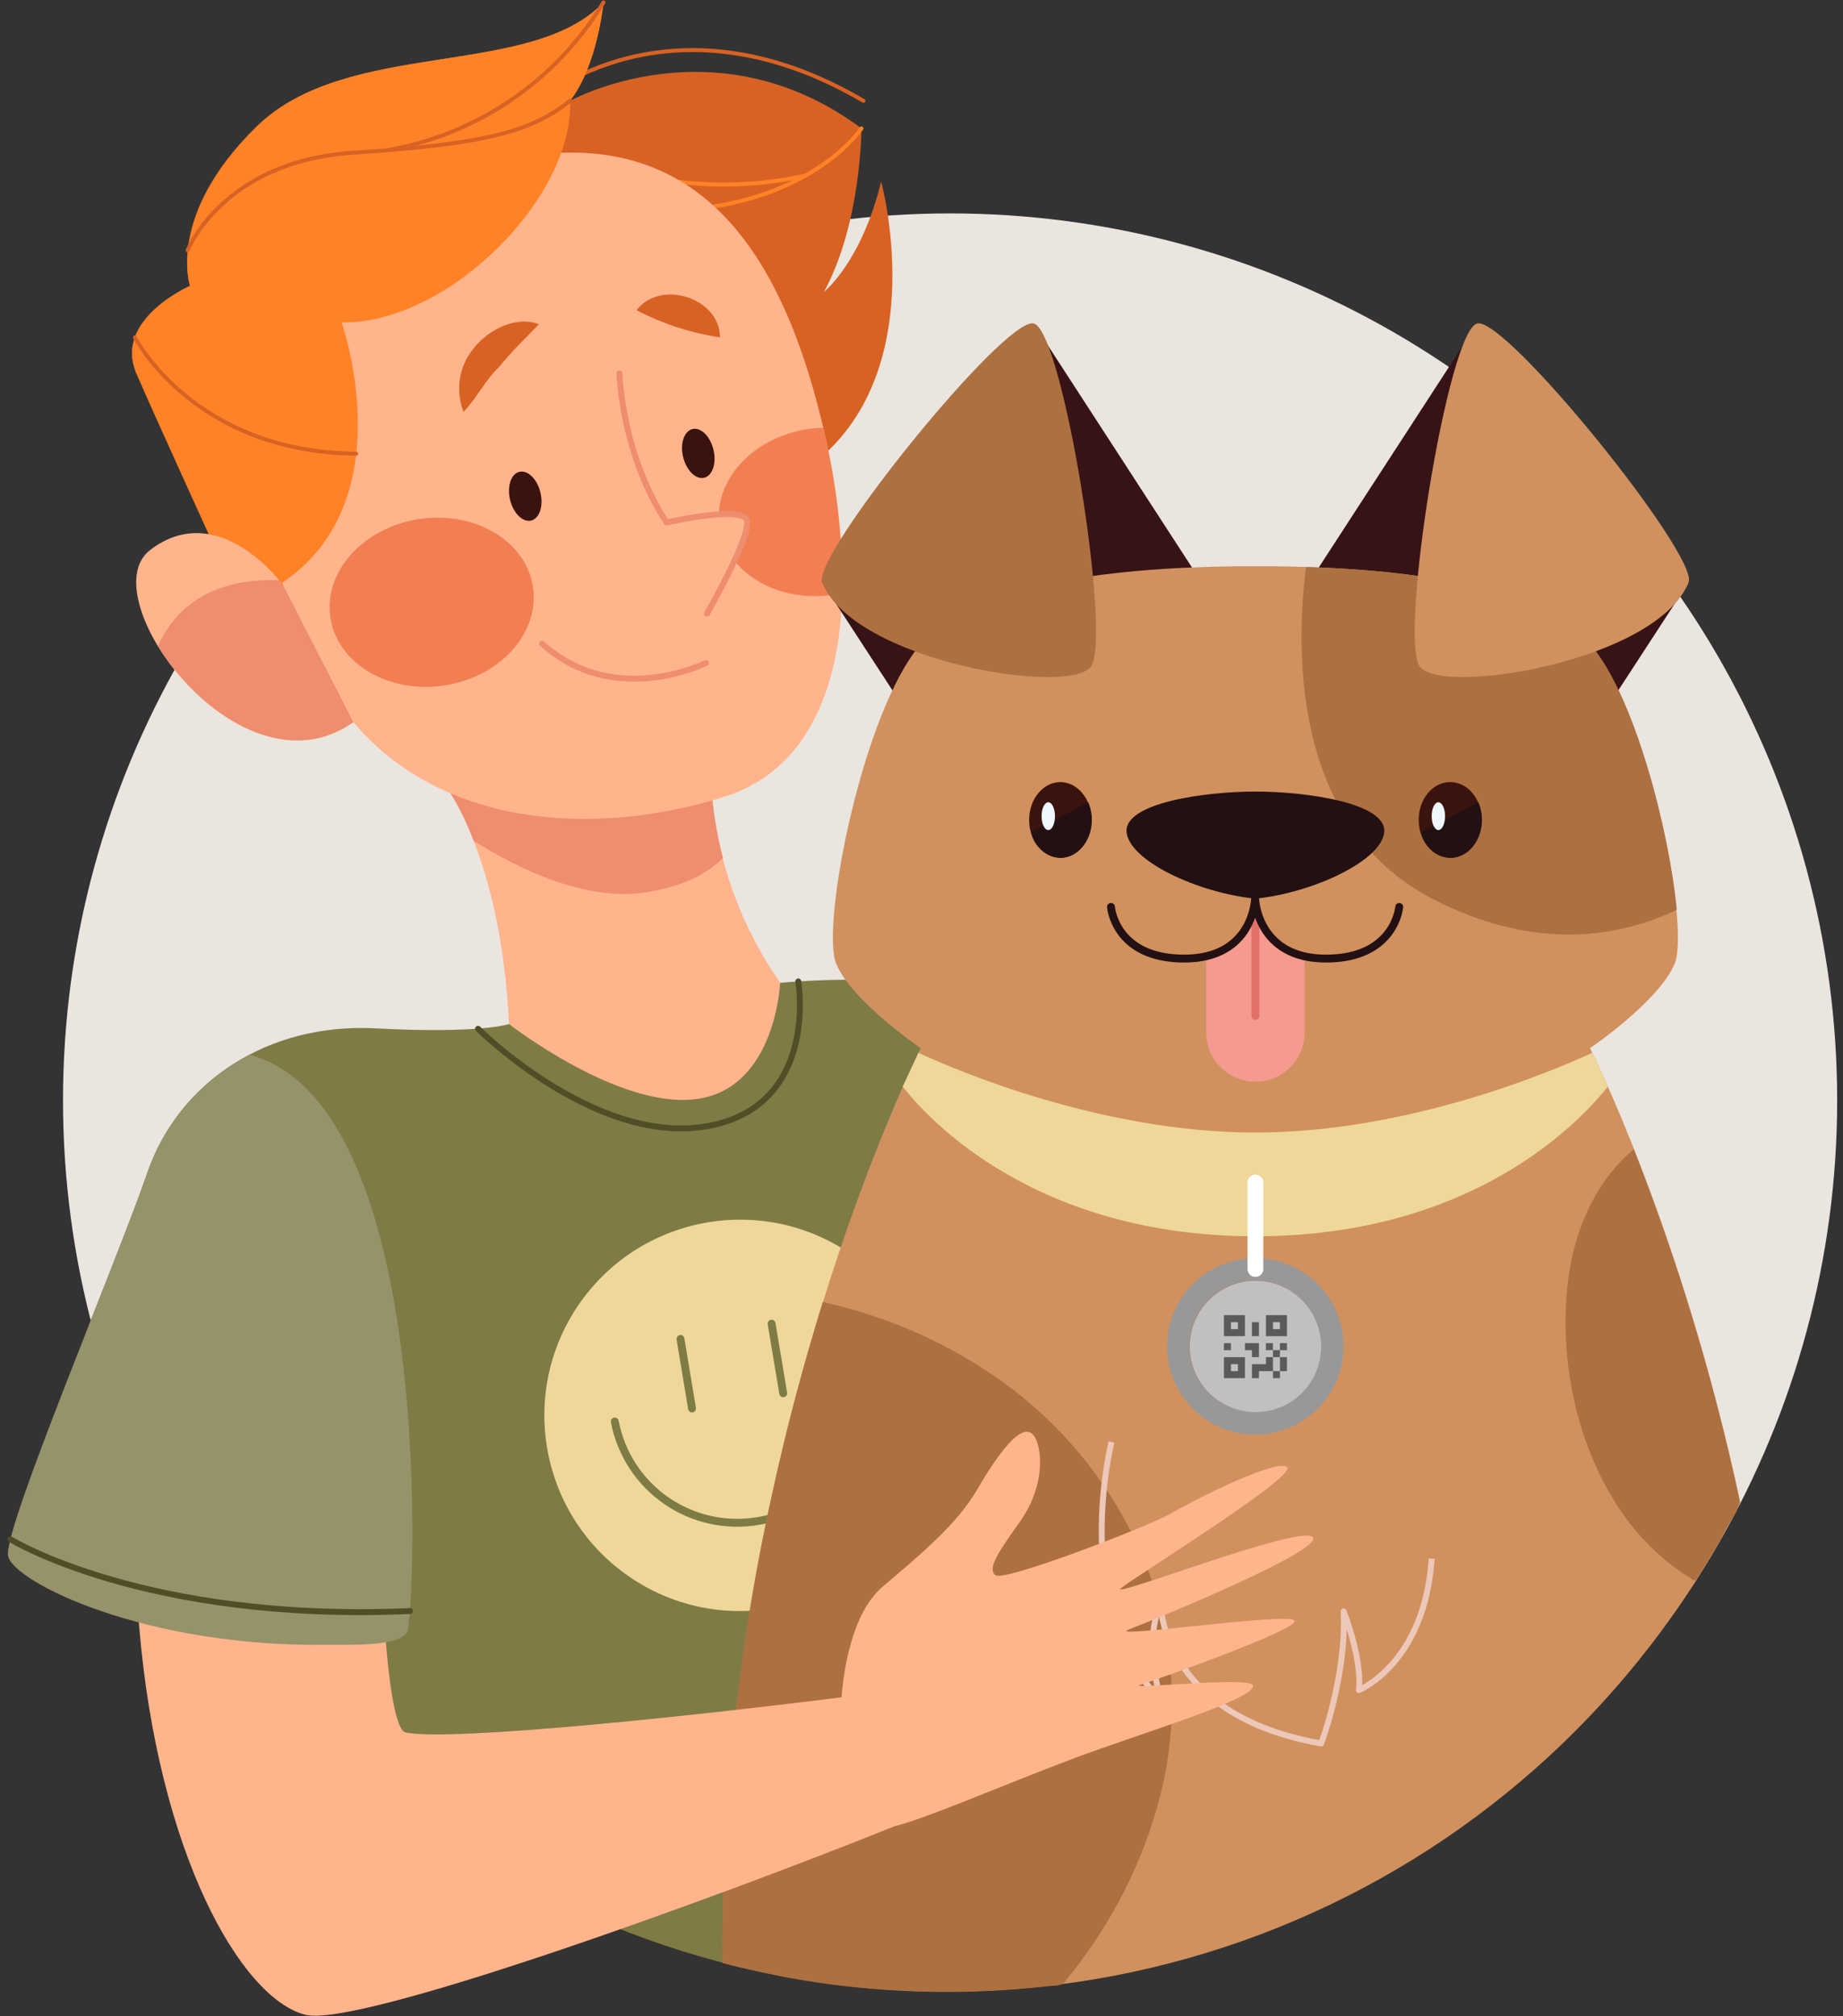 <svg width="234" height="256" viewBox="0 0 234 256" fill="none" xmlns="http://www.w3.org/2000/svg">
<rect x="0" y="0" width="234" height="256" fill="#333333" stroke="none"/>
<circle cx="120.63" cy="139.73" r="112.63" fill="#EAE5DF"/>
<path d="M48.096 208.673L58.826 251.393" stroke="black" stroke-miterlimit="10"/>
<path d="M99.096 124.803L64.626 130.033C64.626 130.033 61.196 131.293 47.626 130.583C34.056 129.873 22.706 137.323 18.706 148.933C17.206 153.263 14.276 160.683 11.216 168.453C14.955 182.912 21.54 196.48 30.586 208.363C34.279 208.754 37.992 208.921 41.706 208.863C41.706 208.863 43.706 216.323 45.956 224.863C66.047 242.567 91.81 252.499 118.586 252.863C127.393 249.996 135.913 246.313 144.036 241.863L140.036 197.583C140.036 197.583 151.366 194.203 161.366 182.863C163.556 180.393 139.366 139.053 132.366 130.583C125.366 122.113 99.096 124.803 99.096 124.803Z" fill="#7E7B44"/>
<path d="M114.192 194.165C122.165 182.995 119.574 167.476 108.404 159.502C97.233 151.528 81.714 154.12 73.74 165.29C65.767 176.461 68.358 191.98 79.528 199.953C90.699 207.927 106.218 205.336 114.192 194.165Z" fill="#EFD79A"/>
<path d="M86.396 170.023L87.866 178.853" stroke="#7E7B44" stroke-linecap="round" stroke-linejoin="round"/>
<path d="M97.966 168.083L99.446 176.923" stroke="#7E7B44" stroke-linecap="round" stroke-linejoin="round"/>
<path d="M109.256 175.293C109.845 179.385 108.809 183.545 106.37 186.883C103.93 190.221 100.281 192.471 96.203 193.152C92.126 193.833 87.943 192.89 84.552 190.526C81.16 188.162 78.829 184.565 78.056 180.503" stroke="#7E7B44" stroke-linecap="round" stroke-linejoin="round"/>
<path d="M60.696 130.634C60.696 130.634 76.626 146.554 91.256 142.684C103.876 139.354 101.356 124.624 101.356 124.624" stroke="#514D27" stroke-width="0.75" stroke-linecap="round" stroke-linejoin="round"/>
<path d="M57.196 100.744C57.196 100.744 63.686 110.034 64.626 130.034C64.626 130.034 78.726 141.034 88.626 139.534C98.526 138.034 99.056 124.784 99.056 124.784C94.256 117.92 91.285 109.945 90.426 101.614L57.196 100.744Z" fill="#FFB48C"/>
<path d="M82.066 113.304C86.906 112.544 89.916 110.814 91.796 108.954C91.163 106.552 90.718 104.105 90.466 101.634L57.196 100.744C58.383 102.633 59.362 104.644 60.116 106.744C65.636 110.234 74.266 114.524 82.066 113.304Z" fill="#EF8D6F"/>
<path d="M34.876 86.183C34.876 86.183 20.256 54.254 17.316 47.404C14.376 40.553 24.126 36.303 24.126 36.303C24.126 36.303 21.026 27.303 32.576 16.053C44.126 4.803 67.376 10.053 76.626 0.303C76.626 0.303 75.876 8.303 72.376 12.803C72.376 12.803 90.876 2.553 109.376 16.303C109.376 16.303 109.376 28.303 104.626 37.053C104.626 37.053 109.376 33.303 111.876 23.053C111.876 23.053 118.876 48.464 101.876 59.883L34.876 86.183Z" fill="#D86224"/>
<path d="M68.426 12.804C68.426 12.804 84.876 -1.696 109.626 12.804" stroke="#D86224" stroke-width="0.5" stroke-linecap="round" stroke-linejoin="round"/>
<path d="M109.376 16.303C109.376 16.303 102.876 26.303 84.376 26.803" stroke="#FF8326" stroke-width="0.5" stroke-linecap="round" stroke-linejoin="round"/>
<path d="M78.646 21.553C86.34 23.777 94.469 24.032 102.286 22.294" stroke="#FF8326" stroke-width="0.5" stroke-linecap="round" stroke-linejoin="round"/>
<path d="M61.246 21.034C85.016 14.553 97.086 27.773 103.246 49.373C109.406 70.974 109.306 95.644 92.036 101.154C74.766 106.664 50.236 105.744 39.736 83.713C29.236 61.684 25.826 30.674 61.246 21.034Z" fill="#FFB48C"/>
<path d="M91.416 42.834C87.718 42.291 84.137 41.128 80.826 39.394C83.826 35.414 91.416 37.814 91.416 42.834Z" fill="#D86224"/>
<path d="M68.426 41.174C66.736 42.934 64.936 44.634 63.426 46.534C61.646 48.204 60.546 50.534 58.856 52.304C58.325 50.956 58.168 49.491 58.4 48.062C58.633 46.633 59.246 45.293 60.176 44.184C61.956 41.914 65.506 40.034 68.426 41.174Z" fill="#D86224"/>
<path d="M89.636 84.183C89.636 84.183 77.996 90.033 68.826 81.733" stroke="#EF8D6F" stroke-width="0.75" stroke-linecap="round" stroke-linejoin="round"/>
<path d="M86.736 58.033C87.146 59.743 88.346 60.923 89.406 60.663C90.466 60.403 90.996 58.823 90.586 57.113C90.176 55.403 88.986 54.223 87.916 54.483C86.846 54.743 86.326 56.373 86.736 58.033Z" fill="#3A130E"/>
<path d="M64.766 63.474C65.176 65.183 66.376 66.353 67.436 66.103C68.496 65.853 69.026 64.254 68.616 62.544C68.206 60.834 67.016 59.663 65.946 59.913C64.876 60.163 64.356 61.764 64.766 63.474Z" fill="#3A130E"/>
<path d="M56.412 87.042C63.514 85.966 68.555 80.364 67.671 74.53C66.787 68.696 60.313 64.839 53.211 65.915C46.108 66.992 41.067 72.593 41.951 78.427C42.835 84.261 49.309 88.118 56.412 87.042Z" fill="#F27F52"/>
<path d="M102.636 54.474C103.259 54.381 103.887 54.328 104.516 54.313C106.201 61.184 107.008 68.24 106.916 75.314C106.536 75.394 106.156 75.474 105.766 75.523C98.676 76.584 92.216 72.704 91.356 66.883C90.496 61.063 95.546 55.523 102.636 54.474Z" fill="#F27F52"/>
<path d="M78.646 47.404C78.646 47.404 78.926 57.724 84.646 66.344C84.646 66.344 93.806 64.264 94.766 65.914C95.726 67.564 89.766 77.914 89.766 77.914" fill="#FFB48C"/>
<path d="M78.646 47.404C78.646 47.404 78.926 57.724 84.646 66.344C84.646 66.344 93.806 64.264 94.766 65.914C95.726 67.564 89.766 77.914 89.766 77.914" stroke="#EF8D6F" stroke-width="0.75" stroke-linecap="round" stroke-linejoin="round"/>
<path d="M43.376 40.944C56.876 41.173 72.876 25.053 72.376 12.803C75.876 8.303 76.626 0.303 76.626 0.303C67.376 10.053 44.116 4.803 32.626 16.053C21.136 27.303 24.126 36.303 24.126 36.303C24.126 36.303 14.376 40.553 17.316 47.404C19.216 51.824 25.986 66.704 30.546 76.694C53.026 68.213 43.376 40.944 43.376 40.944Z" fill="#FF8326"/>
<path d="M23.826 31.784C23.826 31.784 28.296 20.474 44.826 19.393C61.356 18.314 67.366 16.803 72.366 12.803" stroke="#D86224" stroke-width="0.5" stroke-linecap="round" stroke-linejoin="round"/>
<path d="M76.626 0.303C73.679 5.185 69.723 9.381 65.024 12.611C60.324 15.841 54.989 18.031 49.376 19.034" stroke="#D86224" stroke-width="0.5" stroke-linecap="round" stroke-linejoin="round"/>
<path d="M17.126 42.834C17.126 42.834 24.576 57.423 45.226 57.614" stroke="#D86224" stroke-width="0.5" stroke-linecap="round" stroke-linejoin="round"/>
<path d="M44.826 91.703L35.826 74.163C35.826 74.163 27.746 63.163 19.046 69.853C11.386 75.783 30.446 101.853 44.826 91.703Z" fill="#FFB48C"/>
<path d="M35.476 73.673C35.726 73.973 35.866 74.163 35.866 74.163L44.866 91.703C35.866 98.053 25.026 90.223 20.066 82.013C23.336 74.793 30.216 73.473 35.476 73.673Z" fill="#EF8D6F"/>
<path d="M114.716 124.624C114.716 124.624 134.026 157.624 140.026 197.624C140.026 197.624 151.356 194.244 161.356 182.904C163.546 180.434 139.356 139.094 132.356 130.624C129.106 126.664 121.706 125.134 114.716 124.624Z" fill="#969269"/>
<path d="M139.236 192.833C139.236 192.833 149.646 189.163 160.506 178.833" stroke="#514D27" stroke-width="0.75" stroke-linecap="round" stroke-linejoin="round"/>
<path d="M131.236 41.074L151.416 72.174L114.086 88.853L104.386 73.954L131.236 41.074Z" fill="#371315"/>
<path d="M187.556 41.074L167.366 72.174L204.696 88.853L214.396 73.954L187.556 41.074Z" fill="#371315"/>
<path d="M220.966 190.784C213.506 156.004 201.876 133.104 201.876 133.104C201.876 133.104 210.606 127.184 212.616 122.394C214.626 117.604 209.226 90.254 201.876 81.804C194.526 73.354 174.136 71.894 159.396 71.894C144.656 71.894 124.256 73.354 116.906 81.804C109.556 90.254 104.156 117.604 106.176 122.394C108.196 127.184 116.906 133.104 116.906 133.104C116.906 133.104 91.066 183.964 91.736 249.254C116.715 255.768 143.173 253.516 166.692 242.875C190.212 232.234 209.369 213.847 220.966 190.784V190.784Z" fill="#D0915E"/>
<path d="M181.826 114.113C195.306 121.113 206.146 118.773 212.896 115.523C211.946 105.453 207.496 88.203 201.896 81.803C195.566 74.523 179.566 72.433 165.826 71.993C164.536 81.883 163.826 104.713 181.826 114.113Z" fill="#AD7041"/>
<path d="M91.736 248.674C91.736 249.134 91.606 249.223 92.106 249.343C92.456 249.443 92.816 249.533 93.166 249.613C93.886 249.793 94.596 249.963 95.316 250.123C96.883 250.483 98.453 250.817 100.026 251.123C103.086 251.683 106.176 252.123 109.276 252.413C115.638 253.035 122.041 253.112 128.416 252.643C129.946 252.533 131.476 252.393 133.006 252.213C133.596 252.153 134.696 252.214 135.086 251.764C135.476 251.314 135.956 250.693 136.386 250.153C137.943 248.141 139.379 246.037 140.686 243.854C143.435 239.283 145.554 234.362 146.986 229.223C150.11 218.188 149.174 206.398 144.346 195.993C140.469 187.761 134.547 180.658 127.146 175.363C121.667 171.466 115.587 168.493 109.146 166.563C108.036 166.223 106.926 165.913 105.796 165.643L104.466 165.333C103.996 166.853 103.526 168.383 103.086 169.923C101.293 176.017 99.706 182.167 98.326 188.373C93.829 208.169 91.604 228.413 91.696 248.713L91.736 248.674Z" fill="#AD7041"/>
<path d="M220.826 190.344C217.581 175.2 213.102 160.347 207.436 145.934C202.436 150.134 199.836 156.384 199.076 162.744C197.876 172.804 200.266 184.144 206.206 192.454C208.193 195.257 210.653 197.694 213.476 199.654C213.796 199.874 214.126 200.084 214.476 200.294C214.826 200.504 215.156 200.944 215.476 200.444C216.156 199.374 216.816 198.284 217.476 197.184C218.136 196.084 218.746 194.974 219.356 193.854C219.826 192.934 221.086 191.374 220.826 190.344Z" fill="#AD7041"/>
<path d="M104.386 73.953C103.046 70.613 127.536 40.223 131.236 41.073C134.936 41.923 141.166 80.813 138.526 84.623C135.886 88.433 108.386 83.973 104.386 73.953Z" fill="#AD7041"/>
<path d="M214.396 73.954C215.736 70.614 191.256 40.224 187.556 41.074C183.856 41.924 177.616 80.814 180.256 84.624C182.896 88.434 210.396 83.974 214.396 73.954Z" fill="#D0915E"/>
<g style="mix-blend-mode:multiply">
<path d="M141.126 183.104C141.126 183.104 135.736 204.474 147.366 215.794C147.366 215.794 145.096 208.394 147.366 203.694C147.366 203.694 147.366 217.803 167.746 221.393C167.746 221.393 170.996 212.774 170.596 204.614C170.596 204.614 172.976 210.614 172.536 214.614C172.536 214.614 180.896 211.224 181.776 197.914" stroke="#EDC8B9" stroke-width="0.75" stroke-linejoin="round"/>
</g>
<path d="M134.626 108.933C136.813 108.933 138.586 106.78 138.586 104.123C138.586 101.467 136.813 99.314 134.626 99.314C132.439 99.314 130.666 101.467 130.666 104.123C130.666 106.78 132.439 108.933 134.626 108.933Z" fill="#3A130E"/>
<path d="M134.626 108.934C136.816 108.934 138.626 106.774 138.626 104.124C138.627 103.35 138.471 102.584 138.166 101.874L130.916 105.694C131.101 106.562 131.563 107.347 132.232 107.931C132.901 108.515 133.741 108.867 134.626 108.934Z" fill="#231012"/>
<path d="M133.946 103.634C133.946 104.634 133.566 105.404 133.096 105.404C132.626 105.404 132.246 104.614 132.246 103.634C132.246 102.654 132.626 101.874 133.096 101.874C133.566 101.874 133.946 102.664 133.946 103.634Z" fill="#EFF6FE"/>
<path d="M188.126 104.123C188.126 106.773 186.346 108.933 184.126 108.933C181.906 108.933 180.126 106.773 180.126 104.123C180.126 101.473 181.896 99.314 184.126 99.314C186.356 99.314 188.126 101.463 188.126 104.123Z" fill="#3A130E"/>
<path d="M184.156 108.934C186.346 108.934 188.156 106.774 188.156 104.124C188.157 103.35 188.001 102.584 187.696 101.874L180.446 105.694C180.632 106.562 181.093 107.347 181.762 107.931C182.431 108.515 183.271 108.867 184.156 108.934V108.934Z" fill="#231012"/>
<path d="M183.476 103.634C183.476 104.634 183.096 105.404 182.626 105.404C182.156 105.404 181.776 104.614 181.776 103.634C181.776 102.654 182.156 101.874 182.626 101.874C183.096 101.874 183.476 102.664 183.476 103.634Z" fill="#EFF6FE"/>
<path d="M159.396 114.114C159.299 115.85 158.636 117.506 157.507 118.829C156.378 120.151 154.846 121.066 153.146 121.434V131.114C153.146 132.771 153.804 134.361 154.977 135.533C156.149 136.705 157.738 137.364 159.396 137.364C161.054 137.364 162.643 136.705 163.815 135.533C164.988 134.361 165.646 132.771 165.646 131.114V121.434C163.945 121.069 162.411 120.155 161.281 118.832C160.152 117.509 159.489 115.851 159.396 114.114V114.114Z" fill="#F49A8E"/>
<path d="M159.396 114.104V129.014" stroke="#E27169" stroke-linecap="round" stroke-linejoin="round"/>
<path d="M159.396 100.514C152.866 100.514 142.786 101.974 143.036 105.614C143.286 109.254 152.036 113.384 159.396 114.114C166.696 113.384 175.516 109.254 175.756 105.614C175.996 101.974 165.926 100.514 159.396 100.514Z" fill="#231012"/>
<path d="M177.656 115.164C177.656 115.164 177.126 121.724 168.356 121.724C159.586 121.724 159.356 114.114 159.356 114.114C159.356 114.114 159.166 121.724 150.356 121.724C141.546 121.724 141.056 115.164 141.056 115.164" stroke="#231012" stroke-linecap="round" stroke-linejoin="round"/>
<path d="M202.166 133.684C197.346 135.914 178.896 143.814 159.396 143.814C139.896 143.814 121.396 135.914 116.616 133.684C116.256 134.434 115.616 135.884 114.616 137.984C118.006 142.314 131.616 156.984 159.376 156.984C187.136 156.984 200.736 142.274 204.136 137.984C203.226 135.884 202.526 134.434 202.166 133.684Z" fill="#EFD79A"/>
<path d="M170.281 173.535C171.702 167.514 167.973 161.482 161.953 160.061C155.933 158.64 149.901 162.369 148.48 168.389C147.059 174.409 150.788 180.441 156.808 181.862C162.828 183.283 168.86 179.555 170.281 173.535Z" fill="#989898"/>
<path d="M167.507 172.88C168.567 168.392 165.787 163.894 161.299 162.835C156.811 161.776 152.313 164.555 151.254 169.044C150.195 173.532 152.974 178.029 157.463 179.088C161.951 180.148 166.448 177.368 167.507 172.88Z" fill="#B2552D"/>
<path d="M167.746 170.974C167.746 169.322 167.256 167.708 166.339 166.335C165.421 164.961 164.117 163.891 162.591 163.259C161.066 162.627 159.387 162.462 157.767 162.784C156.147 163.106 154.659 163.901 153.492 165.069C152.324 166.237 151.529 167.725 151.206 169.345C150.884 170.964 151.05 172.643 151.682 174.169C152.313 175.695 153.384 176.999 154.757 177.916C156.13 178.834 157.744 179.324 159.396 179.324C160.494 179.327 161.581 179.114 162.596 178.696C163.611 178.278 164.533 177.663 165.309 176.887C166.085 176.111 166.7 175.188 167.118 174.174C167.537 173.159 167.75 172.071 167.746 170.974V170.974Z" fill="#C0C0C0"/>
<path d="M155.4 170.556H156.289V171.444H155.4V170.556ZM158.956 167.889H159.844V169.667H158.956V167.889ZM158.067 170.556H159.844V172.333H158.956V171.444H158.067V170.556ZM160.733 170.556H161.622V171.444H162.511V170.556H163.4V171.444H162.511V172.333H163.4V174.111H162.511V175H161.622V174.111H159.844V175H158.956V173.222H160.733V172.333H161.622V171.444H160.733V170.556ZM162.511 174.111V172.333H161.622V174.111H162.511ZM160.733 167H163.4V169.667H160.733V167ZM161.622 167.889V168.778H162.511V167.889H161.622ZM155.4 167H158.067V169.667H155.4V167ZM156.289 167.889V168.778H157.178V167.889H156.289ZM155.4 172.333H158.067V175H155.4V172.333ZM156.289 173.222V174.111H157.178V173.222H156.289Z" fill="#5A5A5A"/>
<path d="M159.396 150.154V161.144" stroke="white" stroke-width="2" stroke-linecap="round" stroke-linejoin="round"/>
<path d="M159.096 214.033C158.966 212.823 142.846 214.573 144.776 213.953C146.706 213.333 165.956 206.573 164.256 205.713C162.556 204.853 140.026 208.153 143.336 206.903C146.646 205.653 168.256 196.783 166.666 195.173C165.076 193.563 140.506 203.173 142.326 201.673C144.146 200.173 164.686 187.483 163.416 186.303C162.146 185.123 151.346 190.593 148.666 192.183C145.986 193.773 127.526 200.863 126.416 200.033C125.306 199.203 126.706 197.163 129.496 193.233C132.286 189.303 132.396 185.233 131.676 183.113C130.676 180.213 128.176 182.113 124.086 189.113C121.576 193.453 117.216 197.113 112.086 201.463C108.086 204.843 107.086 212.383 106.846 215.523C89.486 217.723 57.416 221.193 51.506 219.993C48.656 219.413 47.726 190.763 48.366 174.993C49.306 151.933 46.726 143.133 31.606 147.093C20.176 150.093 13.946 161.953 17.666 206.503C20.066 235.223 30.556 253.773 38.786 255.843C45.366 257.503 89.936 241.413 113.576 231.903C117.646 230.903 127.696 226.533 136.286 223.303C144.876 220.073 159.306 215.833 159.096 214.033Z" fill="#FFB48C"/>
<path d="M51.696 207.223C52.616 205.673 55.826 140.413 31.696 133.933C25.59 137.07 20.933 142.444 18.696 148.933C14.696 160.533 0.356 194.293 1.026 197.583C1.696 200.873 18.356 209.203 41.696 208.863C46.356 208.883 50.696 208.883 51.696 207.223Z" fill="#969269"/>
<path d="M1.326 195.463C1.326 195.463 18.436 206.033 52.036 204.573" stroke="#514D27" stroke-width="0.75" stroke-linecap="round" stroke-linejoin="round"/>
</svg>

